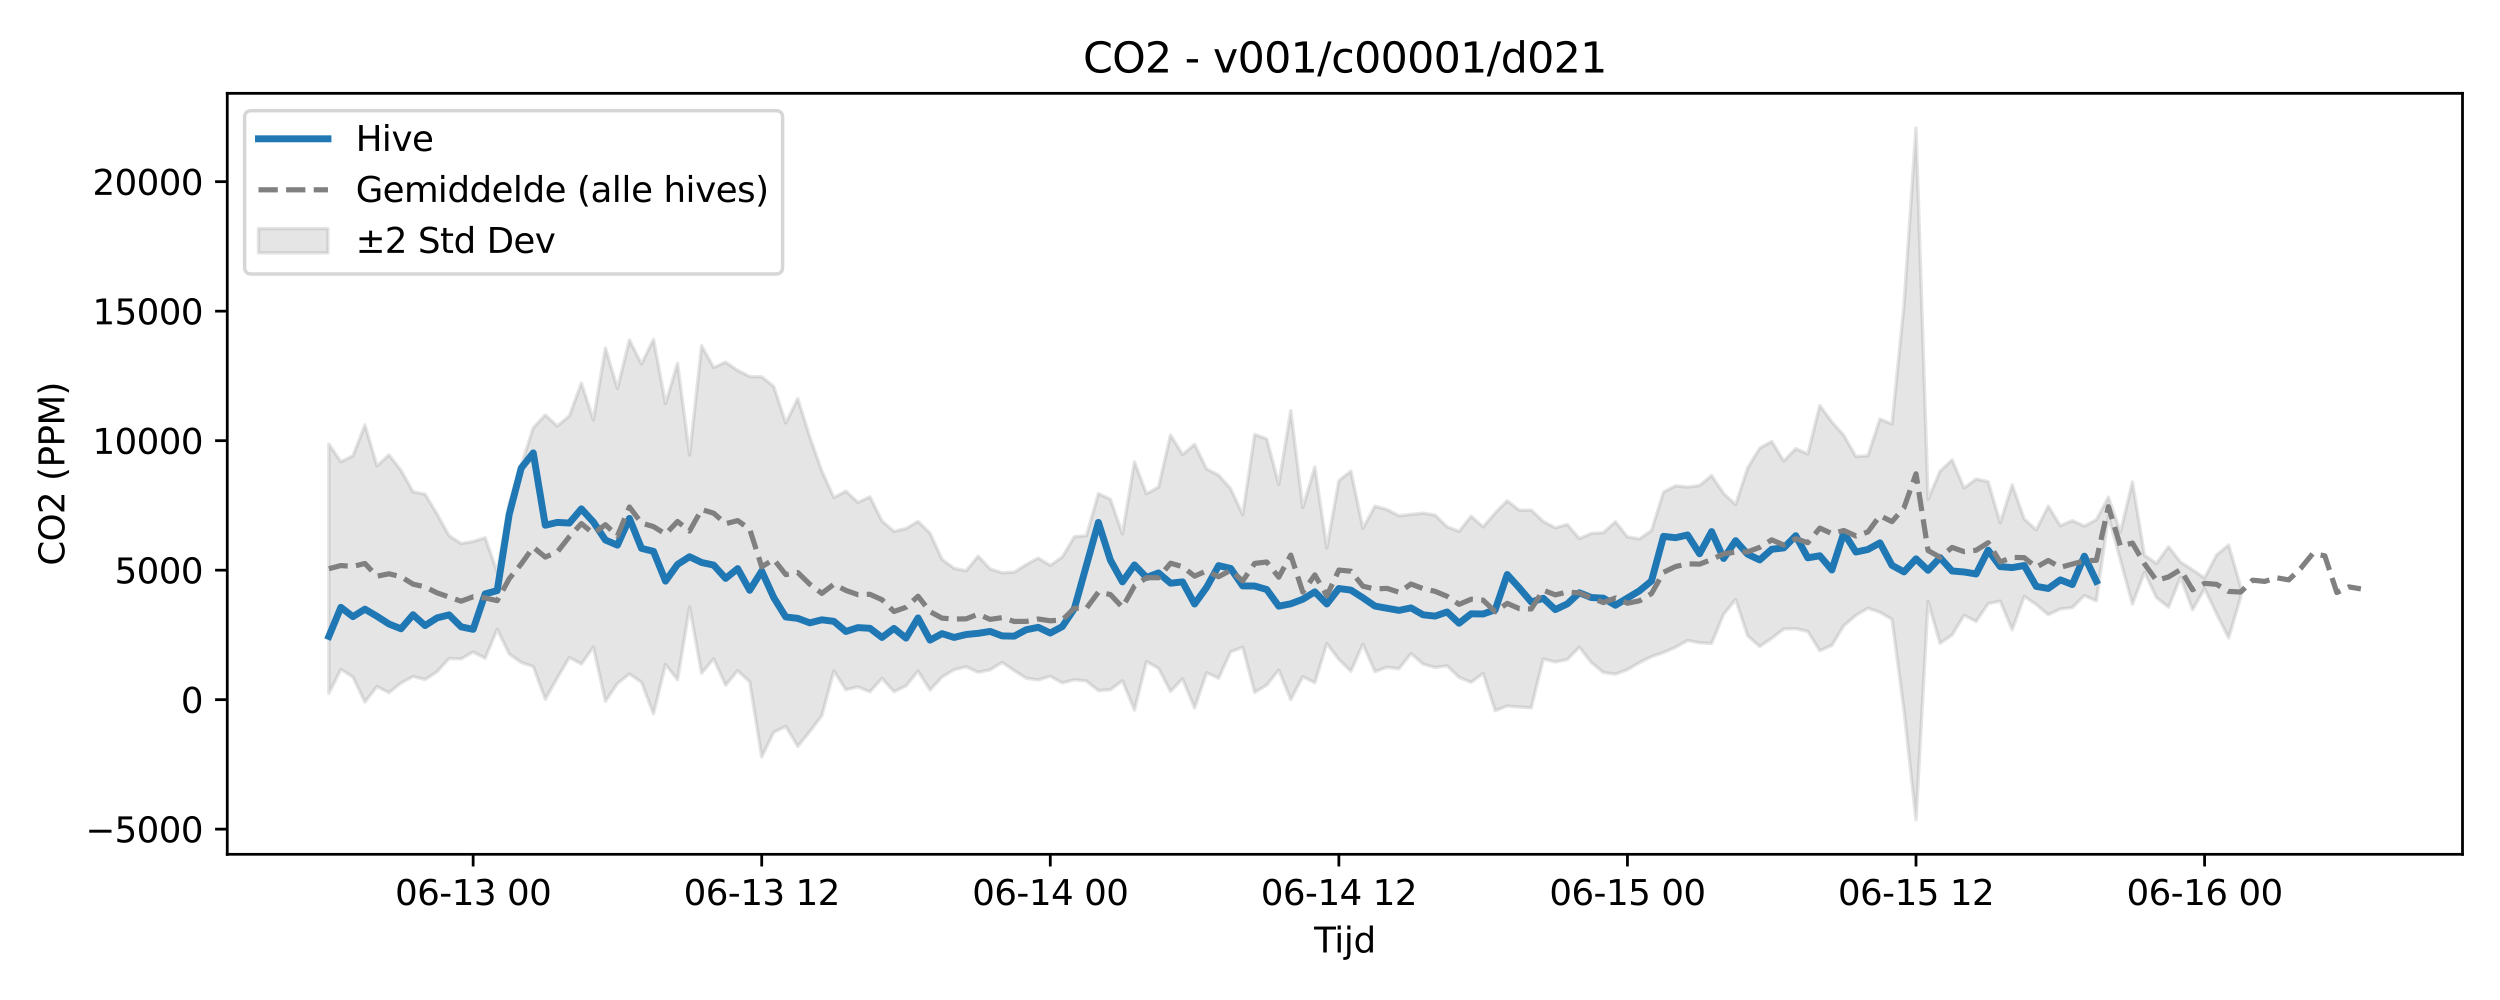<?xml version="1.0" encoding="utf-8" standalone="no"?>
<!DOCTYPE svg PUBLIC "-//W3C//DTD SVG 1.1//EN"
  "http://www.w3.org/Graphics/SVG/1.1/DTD/svg11.dtd">
<svg xmlns:xlink="http://www.w3.org/1999/xlink" width="720pt" height="288pt" viewBox="0 0 720 288" xmlns="http://www.w3.org/2000/svg" version="1.1">
 <defs>
  <style type="text/css">*{stroke-linejoin: round; stroke-linecap: butt}</style>
 </defs>
 <g id="figure_1">
  <g id="patch_1">
   <path d="M 0 288 
L 720 288 
L 720 0 
L 0 0 
z
" style="fill: #ffffff"/>
  </g>
  <g id="axes_1">
   <g id="patch_2">
    <path d="M 65.45 246.04 
L 709.2 246.04 
L 709.2 26.88 
L 65.45 26.88 
z
" style="fill: #ffffff"/>
   </g>
   <g id="FillBetweenPolyCollection_1">
    <defs>
     <path id="m396f5570b1" d="M 94.711 -160.09 
L 94.711 -88.336 
L 98.174 -95.21 
L 101.637 -93.032 
L 105.1 -85.814 
L 108.563 -90.27 
L 112.026 -88.515 
L 115.489 -91.281 
L 118.952 -93.169 
L 122.414 -92.301 
L 125.877 -94.54 
L 129.34 -98.354 
L 132.803 -98.241 
L 136.266 -100.216 
L 139.729 -98.455 
L 143.192 -106.754 
L 146.655 -99.647 
L 150.117 -97.194 
L 153.58 -96.03 
L 157.043 -86.638 
L 160.506 -92.728 
L 163.969 -98.654 
L 167.432 -96.758 
L 170.895 -101.617 
L 174.358 -86.011 
L 177.821 -91.162 
L 181.283 -93.873 
L 184.746 -91.527 
L 188.209 -82.415 
L 191.672 -96.61 
L 195.135 -92.25 
L 198.598 -113.165 
L 202.061 -94.117 
L 205.524 -98.247 
L 208.987 -90.668 
L 212.449 -94.824 
L 215.912 -91.667 
L 219.375 -70.025 
L 222.838 -77.105 
L 226.301 -78.826 
L 229.764 -73.033 
L 233.227 -77.326 
L 236.69 -81.9 
L 240.152 -94.753 
L 243.615 -89.359 
L 247.078 -90.175 
L 250.541 -88.765 
L 254.004 -92.623 
L 257.467 -88.799 
L 260.93 -90.46 
L 264.393 -94.729 
L 267.856 -89.267 
L 271.318 -93.043 
L 274.781 -95.125 
L 278.244 -95.951 
L 281.707 -94.386 
L 285.17 -95.094 
L 288.633 -97.216 
L 292.096 -94.846 
L 295.559 -92.675 
L 299.021 -92.169 
L 302.484 -93.253 
L 305.947 -91.318 
L 309.41 -92.23 
L 312.873 -91.872 
L 316.336 -89.106 
L 319.799 -89.343 
L 323.262 -91.931 
L 326.725 -83.498 
L 330.187 -97.453 
L 333.65 -95.531 
L 337.113 -88.867 
L 340.576 -92.489 
L 344.039 -84.114 
L 347.502 -94.251 
L 350.965 -92.673 
L 354.428 -100.279 
L 357.89 -101.599 
L 361.353 -88.6 
L 364.816 -90.69 
L 368.279 -95.039 
L 371.742 -86.505 
L 375.205 -93.111 
L 378.668 -91.373 
L 382.131 -102.642 
L 385.594 -98.077 
L 389.056 -94.677 
L 392.519 -102.485 
L 395.982 -94.556 
L 399.445 -95.847 
L 402.908 -95.41 
L 406.371 -99.769 
L 409.834 -96.746 
L 413.297 -95.76 
L 416.76 -96.229 
L 420.222 -92.921 
L 423.685 -91.501 
L 427.148 -94.04 
L 430.611 -83.333 
L 434.074 -84.666 
L 437.537 -84.392 
L 441 -84.155 
L 444.463 -98.231 
L 447.925 -97.361 
L 451.388 -98.034 
L 454.851 -101.612 
L 458.314 -97.188 
L 461.777 -94.32 
L 465.24 -93.838 
L 468.703 -95.147 
L 472.166 -97.151 
L 475.629 -98.906 
L 479.091 -100.079 
L 482.554 -101.571 
L 486.017 -103.537 
L 489.48 -102.876 
L 492.943 -102.69 
L 496.406 -111.082 
L 499.869 -115.342 
L 503.332 -104.881 
L 506.794 -101.808 
L 510.257 -104.176 
L 513.72 -106.823 
L 517.183 -106.947 
L 520.646 -106.138 
L 524.109 -100.593 
L 527.572 -102.142 
L 531.035 -107.837 
L 534.498 -110.757 
L 537.96 -112.848 
L 541.423 -111.665 
L 544.886 -109.635 
L 548.349 -83.462 
L 551.812 -51.922 
L 555.275 -114.728 
L 558.738 -102.727 
L 562.201 -105.119 
L 565.663 -110.8 
L 569.126 -109.027 
L 572.589 -114.128 
L 576.052 -114.89 
L 579.515 -106.621 
L 582.978 -116.256 
L 586.441 -113.887 
L 589.904 -110.962 
L 593.367 -112.621 
L 596.829 -113.01 
L 600.292 -116.474 
L 603.755 -114.95 
L 607.218 -139.32 
L 610.681 -126.699 
L 614.144 -114.011 
L 617.607 -123.159 
L 621.07 -115.889 
L 624.533 -113.13 
L 627.995 -121.764 
L 631.458 -112.403 
L 634.921 -118.465 
L 638.384 -111.229 
L 641.847 -104.291 
L 645.31 -116.008 
L 645.31 -118.976 
L 645.31 -118.976 
L 641.847 -131.049 
L 638.384 -128.198 
L 634.921 -121.524 
L 631.458 -123.901 
L 627.995 -126.117 
L 624.533 -130.549 
L 621.07 -125.741 
L 617.607 -128.088 
L 614.144 -149.173 
L 610.681 -134.751 
L 607.218 -144.819 
L 603.755 -138.306 
L 600.292 -136.493 
L 596.829 -138.059 
L 593.367 -136.603 
L 589.904 -142.207 
L 586.441 -135.382 
L 582.978 -138.537 
L 579.515 -148.33 
L 576.052 -137.431 
L 572.589 -149.275 
L 569.126 -150.034 
L 565.663 -147.462 
L 562.201 -155.562 
L 558.738 -152.287 
L 555.275 -144.189 
L 551.812 -251.158 
L 548.349 -200.111 
L 544.886 -165.897 
L 541.423 -167.327 
L 537.96 -156.754 
L 534.498 -156.527 
L 531.035 -162.604 
L 527.572 -166.506 
L 524.109 -171.218 
L 520.646 -157.275 
L 517.183 -158.775 
L 513.72 -155.239 
L 510.257 -160.866 
L 506.794 -158.917 
L 503.332 -153.259 
L 499.869 -142.679 
L 496.406 -145.888 
L 492.943 -151.028 
L 489.48 -148.176 
L 486.017 -147.72 
L 482.554 -148.097 
L 479.091 -146.282 
L 475.629 -135.204 
L 472.166 -132.785 
L 468.703 -133.38 
L 465.24 -137.726 
L 461.777 -134.586 
L 458.314 -134.373 
L 454.851 -132.884 
L 451.388 -136.946 
L 447.925 -135.988 
L 444.463 -137.823 
L 441 -141.093 
L 437.537 -141.068 
L 434.074 -143.794 
L 430.611 -140.287 
L 427.148 -136.258 
L 423.685 -139.332 
L 420.222 -134.972 
L 416.76 -136.283 
L 413.297 -139.653 
L 409.834 -140.22 
L 406.371 -139.842 
L 402.908 -139.461 
L 399.445 -141.251 
L 395.982 -142.219 
L 392.519 -135.845 
L 389.056 -152.302 
L 385.594 -149.556 
L 382.131 -130.228 
L 378.668 -153.494 
L 375.205 -141.839 
L 371.742 -169.746 
L 368.279 -148.506 
L 364.816 -161.596 
L 361.353 -162.873 
L 357.89 -139.775 
L 354.428 -147.24 
L 350.965 -151.15 
L 347.502 -152.936 
L 344.039 -160.024 
L 340.576 -157.084 
L 337.113 -162.736 
L 333.65 -147.691 
L 330.187 -145.794 
L 326.725 -154.967 
L 323.262 -134.237 
L 319.799 -144.201 
L 316.336 -145.837 
L 312.873 -133.715 
L 309.41 -133.42 
L 305.947 -127.591 
L 302.484 -125.173 
L 299.021 -127.277 
L 295.559 -125.395 
L 292.096 -123.208 
L 288.633 -123.035 
L 285.17 -124.143 
L 281.707 -127.826 
L 278.244 -123.599 
L 274.781 -124.314 
L 271.318 -126.894 
L 267.856 -134.415 
L 264.393 -137.834 
L 260.93 -135.767 
L 257.467 -134.962 
L 254.004 -137.955 
L 250.541 -144.923 
L 247.078 -143.313 
L 243.615 -146.543 
L 240.152 -144.717 
L 236.69 -152.308 
L 233.227 -162.146 
L 229.764 -173.185 
L 226.301 -166.202 
L 222.838 -176.705 
L 219.375 -179.485 
L 215.912 -179.556 
L 212.449 -181.311 
L 208.987 -183.68 
L 205.524 -182.161 
L 202.061 -188.415 
L 198.598 -156.959 
L 195.135 -183.367 
L 191.672 -171.769 
L 188.209 -190.263 
L 184.746 -183.183 
L 181.283 -190.093 
L 177.821 -176.159 
L 174.358 -187.768 
L 170.895 -167.068 
L 167.432 -177.657 
L 163.969 -168.217 
L 160.506 -165.306 
L 157.043 -168.484 
L 153.58 -164.785 
L 150.117 -154.004 
L 146.655 -143.02 
L 143.192 -123.272 
L 139.729 -133.116 
L 136.266 -132.049 
L 132.803 -131.463 
L 129.34 -133.691 
L 125.877 -139.962 
L 122.414 -145.67 
L 118.952 -146.362 
L 115.489 -152.54 
L 112.026 -156.984 
L 108.563 -153.822 
L 105.1 -165.616 
L 101.637 -156.7 
L 98.174 -155.035 
L 94.711 -160.09 
z
" style="stroke: #808080; stroke-opacity: 0.2"/>
    </defs>
    <g clip-path="url(#p152b626dad)">
     <use xlink:href="#m396f5570b1" x="0" y="288" style="fill: #808080; fill-opacity: 0.2; stroke: #808080; stroke-opacity: 0.2"/>
    </g>
   </g>
   <g id="matplotlib.axis_1">
    <g id="xtick_1">
     <g id="line2d_1">
      <defs>
       <path id="me58c3435a0" d="M 0 0 
L 0 3.5 
" style="stroke: #000000; stroke-width: 0.8"/>
      </defs>
      <g>
       <use xlink:href="#me58c3435a0" x="136.266" y="246.04" style="stroke: #000000; stroke-width: 0.8"/>
      </g>
     </g>
     <g id="text_1">
      <!-- 06-13 00 -->
      <g transform="translate(113.785 260.638) scale(0.1 -0.1)">
       <defs>
        <path id="DejaVuSans-30" d="M 2034 4250 
Q 1547 4250 1301 3770 
Q 1056 3291 1056 2328 
Q 1056 1369 1301 889 
Q 1547 409 2034 409 
Q 2525 409 2770 889 
Q 3016 1369 3016 2328 
Q 3016 3291 2770 3770 
Q 2525 4250 2034 4250 
z
M 2034 4750 
Q 2819 4750 3233 4129 
Q 3647 3509 3647 2328 
Q 3647 1150 3233 529 
Q 2819 -91 2034 -91 
Q 1250 -91 836 529 
Q 422 1150 422 2328 
Q 422 3509 836 4129 
Q 1250 4750 2034 4750 
z
" transform="scale(0.016)"/>
        <path id="DejaVuSans-36" d="M 2113 2584 
Q 1688 2584 1439 2293 
Q 1191 2003 1191 1497 
Q 1191 994 1439 701 
Q 1688 409 2113 409 
Q 2538 409 2786 701 
Q 3034 994 3034 1497 
Q 3034 2003 2786 2293 
Q 2538 2584 2113 2584 
z
M 3366 4563 
L 3366 3988 
Q 3128 4100 2886 4159 
Q 2644 4219 2406 4219 
Q 1781 4219 1451 3797 
Q 1122 3375 1075 2522 
Q 1259 2794 1537 2939 
Q 1816 3084 2150 3084 
Q 2853 3084 3261 2657 
Q 3669 2231 3669 1497 
Q 3669 778 3244 343 
Q 2819 -91 2113 -91 
Q 1303 -91 875 529 
Q 447 1150 447 2328 
Q 447 3434 972 4092 
Q 1497 4750 2381 4750 
Q 2619 4750 2861 4703 
Q 3103 4656 3366 4563 
z
" transform="scale(0.016)"/>
        <path id="DejaVuSans-2d" d="M 313 2009 
L 1997 2009 
L 1997 1497 
L 313 1497 
L 313 2009 
z
" transform="scale(0.016)"/>
        <path id="DejaVuSans-31" d="M 794 531 
L 1825 531 
L 1825 4091 
L 703 3866 
L 703 4441 
L 1819 4666 
L 2450 4666 
L 2450 531 
L 3481 531 
L 3481 0 
L 794 0 
L 794 531 
z
" transform="scale(0.016)"/>
        <path id="DejaVuSans-33" d="M 2597 2516 
Q 3050 2419 3304 2112 
Q 3559 1806 3559 1356 
Q 3559 666 3084 287 
Q 2609 -91 1734 -91 
Q 1441 -91 1130 -33 
Q 819 25 488 141 
L 488 750 
Q 750 597 1062 519 
Q 1375 441 1716 441 
Q 2309 441 2620 675 
Q 2931 909 2931 1356 
Q 2931 1769 2642 2001 
Q 2353 2234 1838 2234 
L 1294 2234 
L 1294 2753 
L 1863 2753 
Q 2328 2753 2575 2939 
Q 2822 3125 2822 3475 
Q 2822 3834 2567 4026 
Q 2313 4219 1838 4219 
Q 1578 4219 1281 4162 
Q 984 4106 628 3988 
L 628 4550 
Q 988 4650 1302 4700 
Q 1616 4750 1894 4750 
Q 2613 4750 3031 4423 
Q 3450 4097 3450 3541 
Q 3450 3153 3228 2886 
Q 3006 2619 2597 2516 
z
" transform="scale(0.016)"/>
        <path id="DejaVuSans-20" transform="scale(0.016)"/>
       </defs>
       <use xlink:href="#DejaVuSans-30"/>
       <use xlink:href="#DejaVuSans-36" transform="translate(63.623 0)"/>
       <use xlink:href="#DejaVuSans-2d" transform="translate(127.246 0)"/>
       <use xlink:href="#DejaVuSans-31" transform="translate(163.33 0)"/>
       <use xlink:href="#DejaVuSans-33" transform="translate(226.953 0)"/>
       <use xlink:href="#DejaVuSans-20" transform="translate(290.576 0)"/>
       <use xlink:href="#DejaVuSans-30" transform="translate(322.363 0)"/>
       <use xlink:href="#DejaVuSans-30" transform="translate(385.986 0)"/>
      </g>
     </g>
    </g>
    <g id="xtick_2">
     <g id="line2d_2">
      <g>
       <use xlink:href="#me58c3435a0" x="219.375" y="246.04" style="stroke: #000000; stroke-width: 0.8"/>
      </g>
     </g>
     <g id="text_2">
      <!-- 06-13 12 -->
      <g transform="translate(196.895 260.638) scale(0.1 -0.1)">
       <defs>
        <path id="DejaVuSans-32" d="M 1228 531 
L 3431 531 
L 3431 0 
L 469 0 
L 469 531 
Q 828 903 1448 1529 
Q 2069 2156 2228 2338 
Q 2531 2678 2651 2914 
Q 2772 3150 2772 3378 
Q 2772 3750 2511 3984 
Q 2250 4219 1831 4219 
Q 1534 4219 1204 4116 
Q 875 4013 500 3803 
L 500 4441 
Q 881 4594 1212 4672 
Q 1544 4750 1819 4750 
Q 2544 4750 2975 4387 
Q 3406 4025 3406 3419 
Q 3406 3131 3298 2873 
Q 3191 2616 2906 2266 
Q 2828 2175 2409 1742 
Q 1991 1309 1228 531 
z
" transform="scale(0.016)"/>
       </defs>
       <use xlink:href="#DejaVuSans-30"/>
       <use xlink:href="#DejaVuSans-36" transform="translate(63.623 0)"/>
       <use xlink:href="#DejaVuSans-2d" transform="translate(127.246 0)"/>
       <use xlink:href="#DejaVuSans-31" transform="translate(163.33 0)"/>
       <use xlink:href="#DejaVuSans-33" transform="translate(226.953 0)"/>
       <use xlink:href="#DejaVuSans-20" transform="translate(290.576 0)"/>
       <use xlink:href="#DejaVuSans-31" transform="translate(322.363 0)"/>
       <use xlink:href="#DejaVuSans-32" transform="translate(385.986 0)"/>
      </g>
     </g>
    </g>
    <g id="xtick_3">
     <g id="line2d_3">
      <g>
       <use xlink:href="#me58c3435a0" x="302.484" y="246.04" style="stroke: #000000; stroke-width: 0.8"/>
      </g>
     </g>
     <g id="text_3">
      <!-- 06-14 00 -->
      <g transform="translate(280.004 260.638) scale(0.1 -0.1)">
       <defs>
        <path id="DejaVuSans-34" d="M 2419 4116 
L 825 1625 
L 2419 1625 
L 2419 4116 
z
M 2253 4666 
L 3047 4666 
L 3047 1625 
L 3713 1625 
L 3713 1100 
L 3047 1100 
L 3047 0 
L 2419 0 
L 2419 1100 
L 313 1100 
L 313 1709 
L 2253 4666 
z
" transform="scale(0.016)"/>
       </defs>
       <use xlink:href="#DejaVuSans-30"/>
       <use xlink:href="#DejaVuSans-36" transform="translate(63.623 0)"/>
       <use xlink:href="#DejaVuSans-2d" transform="translate(127.246 0)"/>
       <use xlink:href="#DejaVuSans-31" transform="translate(163.33 0)"/>
       <use xlink:href="#DejaVuSans-34" transform="translate(226.953 0)"/>
       <use xlink:href="#DejaVuSans-20" transform="translate(290.576 0)"/>
       <use xlink:href="#DejaVuSans-30" transform="translate(322.363 0)"/>
       <use xlink:href="#DejaVuSans-30" transform="translate(385.986 0)"/>
      </g>
     </g>
    </g>
    <g id="xtick_4">
     <g id="line2d_4">
      <g>
       <use xlink:href="#me58c3435a0" x="385.594" y="246.04" style="stroke: #000000; stroke-width: 0.8"/>
      </g>
     </g>
     <g id="text_4">
      <!-- 06-14 12 -->
      <g transform="translate(363.113 260.638) scale(0.1 -0.1)">
       <use xlink:href="#DejaVuSans-30"/>
       <use xlink:href="#DejaVuSans-36" transform="translate(63.623 0)"/>
       <use xlink:href="#DejaVuSans-2d" transform="translate(127.246 0)"/>
       <use xlink:href="#DejaVuSans-31" transform="translate(163.33 0)"/>
       <use xlink:href="#DejaVuSans-34" transform="translate(226.953 0)"/>
       <use xlink:href="#DejaVuSans-20" transform="translate(290.576 0)"/>
       <use xlink:href="#DejaVuSans-31" transform="translate(322.363 0)"/>
       <use xlink:href="#DejaVuSans-32" transform="translate(385.986 0)"/>
      </g>
     </g>
    </g>
    <g id="xtick_5">
     <g id="line2d_5">
      <g>
       <use xlink:href="#me58c3435a0" x="468.703" y="246.04" style="stroke: #000000; stroke-width: 0.8"/>
      </g>
     </g>
     <g id="text_5">
      <!-- 06-15 00 -->
      <g transform="translate(446.222 260.638) scale(0.1 -0.1)">
       <defs>
        <path id="DejaVuSans-35" d="M 691 4666 
L 3169 4666 
L 3169 4134 
L 1269 4134 
L 1269 2991 
Q 1406 3038 1543 3061 
Q 1681 3084 1819 3084 
Q 2600 3084 3056 2656 
Q 3513 2228 3513 1497 
Q 3513 744 3044 326 
Q 2575 -91 1722 -91 
Q 1428 -91 1123 -41 
Q 819 9 494 109 
L 494 744 
Q 775 591 1075 516 
Q 1375 441 1709 441 
Q 2250 441 2565 725 
Q 2881 1009 2881 1497 
Q 2881 1984 2565 2268 
Q 2250 2553 1709 2553 
Q 1456 2553 1204 2497 
Q 953 2441 691 2322 
L 691 4666 
z
" transform="scale(0.016)"/>
       </defs>
       <use xlink:href="#DejaVuSans-30"/>
       <use xlink:href="#DejaVuSans-36" transform="translate(63.623 0)"/>
       <use xlink:href="#DejaVuSans-2d" transform="translate(127.246 0)"/>
       <use xlink:href="#DejaVuSans-31" transform="translate(163.33 0)"/>
       <use xlink:href="#DejaVuSans-35" transform="translate(226.953 0)"/>
       <use xlink:href="#DejaVuSans-20" transform="translate(290.576 0)"/>
       <use xlink:href="#DejaVuSans-30" transform="translate(322.363 0)"/>
       <use xlink:href="#DejaVuSans-30" transform="translate(385.986 0)"/>
      </g>
     </g>
    </g>
    <g id="xtick_6">
     <g id="line2d_6">
      <g>
       <use xlink:href="#me58c3435a0" x="551.812" y="246.04" style="stroke: #000000; stroke-width: 0.8"/>
      </g>
     </g>
     <g id="text_6">
      <!-- 06-15 12 -->
      <g transform="translate(529.331 260.638) scale(0.1 -0.1)">
       <use xlink:href="#DejaVuSans-30"/>
       <use xlink:href="#DejaVuSans-36" transform="translate(63.623 0)"/>
       <use xlink:href="#DejaVuSans-2d" transform="translate(127.246 0)"/>
       <use xlink:href="#DejaVuSans-31" transform="translate(163.33 0)"/>
       <use xlink:href="#DejaVuSans-35" transform="translate(226.953 0)"/>
       <use xlink:href="#DejaVuSans-20" transform="translate(290.576 0)"/>
       <use xlink:href="#DejaVuSans-31" transform="translate(322.363 0)"/>
       <use xlink:href="#DejaVuSans-32" transform="translate(385.986 0)"/>
      </g>
     </g>
    </g>
    <g id="xtick_7">
     <g id="line2d_7">
      <g>
       <use xlink:href="#me58c3435a0" x="634.921" y="246.04" style="stroke: #000000; stroke-width: 0.8"/>
      </g>
     </g>
     <g id="text_7">
      <!-- 06-16 00 -->
      <g transform="translate(612.441 260.638) scale(0.1 -0.1)">
       <use xlink:href="#DejaVuSans-30"/>
       <use xlink:href="#DejaVuSans-36" transform="translate(63.623 0)"/>
       <use xlink:href="#DejaVuSans-2d" transform="translate(127.246 0)"/>
       <use xlink:href="#DejaVuSans-31" transform="translate(163.33 0)"/>
       <use xlink:href="#DejaVuSans-36" transform="translate(226.953 0)"/>
       <use xlink:href="#DejaVuSans-20" transform="translate(290.576 0)"/>
       <use xlink:href="#DejaVuSans-30" transform="translate(322.363 0)"/>
       <use xlink:href="#DejaVuSans-30" transform="translate(385.986 0)"/>
      </g>
     </g>
    </g>
    <g id="text_8">
     <!-- Tijd -->
     <g transform="translate(378.475 274.317) scale(0.1 -0.1)">
      <defs>
       <path id="DejaVuSans-54" d="M -19 4666 
L 3928 4666 
L 3928 4134 
L 2272 4134 
L 2272 0 
L 1638 0 
L 1638 4134 
L -19 4134 
L -19 4666 
z
" transform="scale(0.016)"/>
       <path id="DejaVuSans-69" d="M 603 3500 
L 1178 3500 
L 1178 0 
L 603 0 
L 603 3500 
z
M 603 4863 
L 1178 4863 
L 1178 4134 
L 603 4134 
L 603 4863 
z
" transform="scale(0.016)"/>
       <path id="DejaVuSans-6a" d="M 603 3500 
L 1178 3500 
L 1178 -63 
Q 1178 -731 923 -1031 
Q 669 -1331 103 -1331 
L -116 -1331 
L -116 -844 
L 38 -844 
Q 366 -844 484 -692 
Q 603 -541 603 -63 
L 603 3500 
z
M 603 4863 
L 1178 4863 
L 1178 4134 
L 603 4134 
L 603 4863 
z
" transform="scale(0.016)"/>
       <path id="DejaVuSans-64" d="M 2906 2969 
L 2906 4863 
L 3481 4863 
L 3481 0 
L 2906 0 
L 2906 525 
Q 2725 213 2448 61 
Q 2172 -91 1784 -91 
Q 1150 -91 751 415 
Q 353 922 353 1747 
Q 353 2572 751 3078 
Q 1150 3584 1784 3584 
Q 2172 3584 2448 3432 
Q 2725 3281 2906 2969 
z
M 947 1747 
Q 947 1113 1208 752 
Q 1469 391 1925 391 
Q 2381 391 2643 752 
Q 2906 1113 2906 1747 
Q 2906 2381 2643 2742 
Q 2381 3103 1925 3103 
Q 1469 3103 1208 2742 
Q 947 2381 947 1747 
z
" transform="scale(0.016)"/>
      </defs>
      <use xlink:href="#DejaVuSans-54"/>
      <use xlink:href="#DejaVuSans-69" transform="translate(57.959 0)"/>
      <use xlink:href="#DejaVuSans-6a" transform="translate(85.742 0)"/>
      <use xlink:href="#DejaVuSans-64" transform="translate(113.525 0)"/>
     </g>
    </g>
   </g>
   <g id="matplotlib.axis_2">
    <g id="ytick_1">
     <g id="line2d_8">
      <defs>
       <path id="m9e991d7459" d="M 0 0 
L -3.5 0 
" style="stroke: #000000; stroke-width: 0.8"/>
      </defs>
      <g>
       <use xlink:href="#m9e991d7459" x="65.45" y="238.797" style="stroke: #000000; stroke-width: 0.8"/>
      </g>
     </g>
     <g id="text_9">
      <!-- −5000 -->
      <g transform="translate(24.62 242.596) scale(0.1 -0.1)">
       <defs>
        <path id="DejaVuSans-2212" d="M 678 2272 
L 4684 2272 
L 4684 1741 
L 678 1741 
L 678 2272 
z
" transform="scale(0.016)"/>
       </defs>
       <use xlink:href="#DejaVuSans-2212"/>
       <use xlink:href="#DejaVuSans-35" transform="translate(83.789 0)"/>
       <use xlink:href="#DejaVuSans-30" transform="translate(147.412 0)"/>
       <use xlink:href="#DejaVuSans-30" transform="translate(211.035 0)"/>
       <use xlink:href="#DejaVuSans-30" transform="translate(274.658 0)"/>
      </g>
     </g>
    </g>
    <g id="ytick_2">
     <g id="line2d_9">
      <g>
       <use xlink:href="#m9e991d7459" x="65.45" y="201.502" style="stroke: #000000; stroke-width: 0.8"/>
      </g>
     </g>
     <g id="text_10">
      <!-- 0 -->
      <g transform="translate(52.087 205.302) scale(0.1 -0.1)">
       <use xlink:href="#DejaVuSans-30"/>
      </g>
     </g>
    </g>
    <g id="ytick_3">
     <g id="line2d_10">
      <g>
       <use xlink:href="#m9e991d7459" x="65.45" y="164.208" style="stroke: #000000; stroke-width: 0.8"/>
      </g>
     </g>
     <g id="text_11">
      <!-- 5000 -->
      <g transform="translate(33 168.007) scale(0.1 -0.1)">
       <use xlink:href="#DejaVuSans-35"/>
       <use xlink:href="#DejaVuSans-30" transform="translate(63.623 0)"/>
       <use xlink:href="#DejaVuSans-30" transform="translate(127.246 0)"/>
       <use xlink:href="#DejaVuSans-30" transform="translate(190.869 0)"/>
      </g>
     </g>
    </g>
    <g id="ytick_4">
     <g id="line2d_11">
      <g>
       <use xlink:href="#m9e991d7459" x="65.45" y="126.913" style="stroke: #000000; stroke-width: 0.8"/>
      </g>
     </g>
     <g id="text_12">
      <!-- 10000 -->
      <g transform="translate(26.637 130.712) scale(0.1 -0.1)">
       <use xlink:href="#DejaVuSans-31"/>
       <use xlink:href="#DejaVuSans-30" transform="translate(63.623 0)"/>
       <use xlink:href="#DejaVuSans-30" transform="translate(127.246 0)"/>
       <use xlink:href="#DejaVuSans-30" transform="translate(190.869 0)"/>
       <use xlink:href="#DejaVuSans-30" transform="translate(254.492 0)"/>
      </g>
     </g>
    </g>
    <g id="ytick_5">
     <g id="line2d_12">
      <g>
       <use xlink:href="#m9e991d7459" x="65.45" y="89.618" style="stroke: #000000; stroke-width: 0.8"/>
      </g>
     </g>
     <g id="text_13">
      <!-- 15000 -->
      <g transform="translate(26.637 93.417) scale(0.1 -0.1)">
       <use xlink:href="#DejaVuSans-31"/>
       <use xlink:href="#DejaVuSans-35" transform="translate(63.623 0)"/>
       <use xlink:href="#DejaVuSans-30" transform="translate(127.246 0)"/>
       <use xlink:href="#DejaVuSans-30" transform="translate(190.869 0)"/>
       <use xlink:href="#DejaVuSans-30" transform="translate(254.492 0)"/>
      </g>
     </g>
    </g>
    <g id="ytick_6">
     <g id="line2d_13">
      <g>
       <use xlink:href="#m9e991d7459" x="65.45" y="52.323" style="stroke: #000000; stroke-width: 0.8"/>
      </g>
     </g>
     <g id="text_14">
      <!-- 20000 -->
      <g transform="translate(26.637 56.123) scale(0.1 -0.1)">
       <use xlink:href="#DejaVuSans-32"/>
       <use xlink:href="#DejaVuSans-30" transform="translate(63.623 0)"/>
       <use xlink:href="#DejaVuSans-30" transform="translate(127.246 0)"/>
       <use xlink:href="#DejaVuSans-30" transform="translate(190.869 0)"/>
       <use xlink:href="#DejaVuSans-30" transform="translate(254.492 0)"/>
      </g>
     </g>
    </g>
    <g id="text_15">
     <!-- CO2 (PPM) -->
     <g transform="translate(18.541 162.903) rotate(-90) scale(0.1 -0.1)">
      <defs>
       <path id="DejaVuSans-43" d="M 4122 4306 
L 4122 3641 
Q 3803 3938 3442 4084 
Q 3081 4231 2675 4231 
Q 1875 4231 1450 3742 
Q 1025 3253 1025 2328 
Q 1025 1406 1450 917 
Q 1875 428 2675 428 
Q 3081 428 3442 575 
Q 3803 722 4122 1019 
L 4122 359 
Q 3791 134 3420 21 
Q 3050 -91 2638 -91 
Q 1578 -91 968 557 
Q 359 1206 359 2328 
Q 359 3453 968 4101 
Q 1578 4750 2638 4750 
Q 3056 4750 3426 4639 
Q 3797 4528 4122 4306 
z
" transform="scale(0.016)"/>
       <path id="DejaVuSans-4f" d="M 2522 4238 
Q 1834 4238 1429 3725 
Q 1025 3213 1025 2328 
Q 1025 1447 1429 934 
Q 1834 422 2522 422 
Q 3209 422 3611 934 
Q 4013 1447 4013 2328 
Q 4013 3213 3611 3725 
Q 3209 4238 2522 4238 
z
M 2522 4750 
Q 3503 4750 4090 4092 
Q 4678 3434 4678 2328 
Q 4678 1225 4090 567 
Q 3503 -91 2522 -91 
Q 1538 -91 948 565 
Q 359 1222 359 2328 
Q 359 3434 948 4092 
Q 1538 4750 2522 4750 
z
" transform="scale(0.016)"/>
       <path id="DejaVuSans-28" d="M 1984 4856 
Q 1566 4138 1362 3434 
Q 1159 2731 1159 2009 
Q 1159 1288 1364 580 
Q 1569 -128 1984 -844 
L 1484 -844 
Q 1016 -109 783 600 
Q 550 1309 550 2009 
Q 550 2706 781 3412 
Q 1013 4119 1484 4856 
L 1984 4856 
z
" transform="scale(0.016)"/>
       <path id="DejaVuSans-50" d="M 1259 4147 
L 1259 2394 
L 2053 2394 
Q 2494 2394 2734 2622 
Q 2975 2850 2975 3272 
Q 2975 3691 2734 3919 
Q 2494 4147 2053 4147 
L 1259 4147 
z
M 628 4666 
L 2053 4666 
Q 2838 4666 3239 4311 
Q 3641 3956 3641 3272 
Q 3641 2581 3239 2228 
Q 2838 1875 2053 1875 
L 1259 1875 
L 1259 0 
L 628 0 
L 628 4666 
z
" transform="scale(0.016)"/>
       <path id="DejaVuSans-4d" d="M 628 4666 
L 1569 4666 
L 2759 1491 
L 3956 4666 
L 4897 4666 
L 4897 0 
L 4281 0 
L 4281 4097 
L 3078 897 
L 2444 897 
L 1241 4097 
L 1241 0 
L 628 0 
L 628 4666 
z
" transform="scale(0.016)"/>
       <path id="DejaVuSans-29" d="M 513 4856 
L 1013 4856 
Q 1481 4119 1714 3412 
Q 1947 2706 1947 2009 
Q 1947 1309 1714 600 
Q 1481 -109 1013 -844 
L 513 -844 
Q 928 -128 1133 580 
Q 1338 1288 1338 2009 
Q 1338 2731 1133 3434 
Q 928 4138 513 4856 
z
" transform="scale(0.016)"/>
      </defs>
      <use xlink:href="#DejaVuSans-43"/>
      <use xlink:href="#DejaVuSans-4f" transform="translate(69.824 0)"/>
      <use xlink:href="#DejaVuSans-32" transform="translate(148.535 0)"/>
      <use xlink:href="#DejaVuSans-20" transform="translate(212.158 0)"/>
      <use xlink:href="#DejaVuSans-28" transform="translate(243.945 0)"/>
      <use xlink:href="#DejaVuSans-50" transform="translate(282.959 0)"/>
      <use xlink:href="#DejaVuSans-50" transform="translate(343.262 0)"/>
      <use xlink:href="#DejaVuSans-4d" transform="translate(403.564 0)"/>
      <use xlink:href="#DejaVuSans-29" transform="translate(489.844 0)"/>
     </g>
    </g>
   </g>
   <g id="line2d_14">
    <path d="M 94.711 183.273 
L 98.174 174.924 
L 101.637 177.597 
L 105.1 175.441 
L 108.563 177.48 
L 112.026 179.717 
L 115.489 181.085 
L 118.952 177.05 
L 122.414 180.167 
L 125.877 177.95 
L 129.34 177.082 
L 132.803 180.535 
L 136.266 181.244 
L 139.729 171.04 
L 143.192 170.09 
L 146.655 148.126 
L 150.117 134.805 
L 153.58 130.437 
L 157.043 151.27 
L 160.506 150.451 
L 163.969 150.637 
L 167.432 146.555 
L 170.895 150.338 
L 174.358 155.526 
L 177.821 157.006 
L 181.283 149.31 
L 184.746 157.922 
L 188.209 158.79 
L 191.672 167.359 
L 195.135 162.552 
L 198.598 160.342 
L 202.061 161.996 
L 205.524 162.738 
L 208.987 166.575 
L 212.449 163.768 
L 215.912 169.993 
L 219.375 164.476 
L 222.838 172.099 
L 226.301 177.681 
L 229.764 178.089 
L 233.227 179.379 
L 236.69 178.503 
L 240.152 178.944 
L 243.615 181.866 
L 247.078 180.747 
L 250.541 180.946 
L 254.004 183.586 
L 257.467 180.987 
L 260.93 183.763 
L 264.393 177.969 
L 267.856 184.352 
L 271.318 182.49 
L 274.781 183.579 
L 278.244 182.736 
L 281.707 182.4 
L 285.17 181.853 
L 288.633 183.146 
L 292.096 183.208 
L 295.559 181.358 
L 299.021 180.67 
L 302.484 182.318 
L 305.947 180.448 
L 309.41 175.284 
L 316.336 150.453 
L 319.799 161.329 
L 323.262 167.577 
L 326.725 162.701 
L 330.187 166.289 
L 333.65 165.011 
L 337.113 167.957 
L 340.576 167.575 
L 344.039 173.957 
L 347.502 169.148 
L 350.965 162.9 
L 354.428 163.703 
L 357.89 168.733 
L 361.353 168.773 
L 364.816 169.775 
L 368.279 174.566 
L 371.742 173.897 
L 375.205 172.577 
L 378.668 170.456 
L 382.131 173.947 
L 385.594 169.492 
L 389.056 169.946 
L 392.519 172.166 
L 395.982 174.55 
L 402.908 175.791 
L 406.371 175.078 
L 409.834 177.06 
L 413.297 177.437 
L 416.76 176.251 
L 420.222 179.491 
L 423.685 176.774 
L 427.148 176.825 
L 430.611 175.625 
L 434.074 165.466 
L 437.537 169.285 
L 441 173.36 
L 444.463 172.308 
L 447.925 175.563 
L 451.388 173.924 
L 454.851 170.712 
L 458.314 172.094 
L 461.777 172.266 
L 465.24 174.312 
L 472.166 170.148 
L 475.629 167.306 
L 479.091 154.471 
L 482.554 154.859 
L 486.017 154.071 
L 489.48 159.481 
L 492.943 153.101 
L 496.406 160.84 
L 499.869 155.717 
L 503.332 159.62 
L 506.794 161.258 
L 510.257 158.183 
L 513.72 157.8 
L 517.183 154.29 
L 520.646 160.654 
L 524.109 160.061 
L 527.572 164.151 
L 531.035 153.437 
L 534.498 158.986 
L 537.96 158.248 
L 541.423 156.344 
L 544.886 162.815 
L 548.349 164.707 
L 551.812 160.953 
L 555.275 164.243 
L 558.738 160.6 
L 562.201 164.449 
L 565.663 164.73 
L 569.126 165.307 
L 572.589 158.447 
L 576.052 163.171 
L 579.515 163.474 
L 582.978 162.868 
L 586.441 168.877 
L 589.904 169.479 
L 593.367 167.002 
L 596.829 168.347 
L 600.292 160.185 
L 603.755 167.405 
L 603.755 167.405 
" clip-path="url(#p152b626dad)" style="fill: none; stroke: #1f77b4; stroke-width: 2; stroke-linecap: square"/>
   </g>
   <g id="line2d_15">
    <path d="M 94.711 163.787 
L 98.174 162.878 
L 101.637 163.134 
L 105.1 162.285 
L 108.563 165.954 
L 112.026 165.251 
L 115.489 166.09 
L 118.952 168.234 
L 122.414 169.015 
L 125.877 170.749 
L 132.803 173.148 
L 136.266 171.867 
L 139.729 172.215 
L 143.192 172.987 
L 146.655 166.666 
L 150.117 162.401 
L 153.58 157.593 
L 157.043 160.439 
L 160.506 158.983 
L 163.969 154.565 
L 167.432 150.792 
L 170.895 153.657 
L 174.358 151.111 
L 177.821 154.34 
L 181.283 146.017 
L 184.746 150.645 
L 188.209 151.661 
L 191.672 153.81 
L 195.135 150.192 
L 198.598 152.938 
L 202.061 146.734 
L 205.524 147.796 
L 208.987 150.826 
L 212.449 149.933 
L 215.912 152.389 
L 219.375 163.245 
L 222.838 161.095 
L 226.301 165.486 
L 229.764 164.891 
L 233.227 168.264 
L 236.69 170.896 
L 240.152 168.265 
L 243.615 170.049 
L 247.078 171.256 
L 250.541 171.156 
L 254.004 172.711 
L 257.467 176.119 
L 260.93 174.886 
L 264.393 171.718 
L 267.856 176.159 
L 271.318 178.032 
L 274.781 178.28 
L 278.244 178.225 
L 281.707 176.894 
L 285.17 178.382 
L 288.633 177.874 
L 292.096 178.973 
L 295.559 178.965 
L 299.021 178.277 
L 302.484 178.787 
L 305.947 178.546 
L 309.41 175.175 
L 312.873 175.206 
L 316.336 170.528 
L 319.799 171.228 
L 323.262 174.916 
L 326.725 168.767 
L 330.187 166.377 
L 333.65 166.389 
L 337.113 162.198 
L 340.576 163.214 
L 344.039 165.931 
L 347.502 164.407 
L 350.965 166.088 
L 354.428 164.24 
L 357.89 167.313 
L 361.353 162.263 
L 364.816 161.857 
L 368.279 166.227 
L 371.742 159.875 
L 375.205 170.525 
L 378.668 165.566 
L 382.131 171.565 
L 385.594 164.183 
L 389.056 164.511 
L 392.519 168.835 
L 395.982 169.612 
L 399.445 169.451 
L 402.908 170.564 
L 406.371 168.195 
L 409.834 169.517 
L 413.297 170.293 
L 416.76 171.744 
L 420.222 174.053 
L 423.685 172.584 
L 427.148 172.851 
L 430.611 176.19 
L 434.074 173.77 
L 437.537 175.27 
L 441 175.376 
L 444.463 169.973 
L 447.925 171.325 
L 451.388 170.51 
L 454.851 170.752 
L 458.314 172.22 
L 461.777 173.547 
L 465.24 172.218 
L 468.703 173.737 
L 472.166 173.032 
L 475.629 170.945 
L 479.091 164.82 
L 482.554 163.166 
L 486.017 162.372 
L 489.48 162.474 
L 492.943 161.141 
L 496.406 159.515 
L 499.869 158.989 
L 503.332 158.93 
L 506.794 157.638 
L 510.257 155.479 
L 513.72 156.969 
L 517.183 155.139 
L 520.646 156.294 
L 524.109 152.095 
L 527.572 153.676 
L 531.035 152.78 
L 534.498 154.358 
L 537.96 153.199 
L 541.423 148.504 
L 544.886 150.234 
L 548.349 146.213 
L 551.812 136.46 
L 555.275 158.541 
L 558.738 160.493 
L 562.201 157.659 
L 565.663 158.869 
L 569.126 158.47 
L 572.589 156.298 
L 576.052 161.839 
L 579.515 160.524 
L 582.978 160.603 
L 586.441 163.365 
L 589.904 161.416 
L 593.367 163.388 
L 600.292 161.516 
L 603.755 161.372 
L 607.218 145.931 
L 610.681 157.275 
L 614.144 156.408 
L 617.607 162.377 
L 621.07 167.185 
L 624.533 166.161 
L 627.995 164.06 
L 631.458 169.848 
L 634.921 168.006 
L 638.384 168.287 
L 641.847 170.33 
L 645.31 170.508 
L 648.773 167.094 
L 652.236 167.442 
L 655.698 166.398 
L 659.161 167.012 
L 662.624 163.666 
L 666.087 159.408 
L 669.55 160.088 
L 673.013 170.652 
L 676.476 169.021 
L 679.939 169.604 
L 679.939 169.604 
" clip-path="url(#p152b626dad)" style="fill: none; stroke-dasharray: 5.55,2.4; stroke-dashoffset: 0; stroke: #808080; stroke-width: 1.5"/>
   </g>
   <g id="patch_3">
    <path d="M 65.45 246.04 
L 65.45 26.88 
" style="fill: none; stroke: #000000; stroke-width: 0.8; stroke-linejoin: miter; stroke-linecap: square"/>
   </g>
   <g id="patch_4">
    <path d="M 709.2 246.04 
L 709.2 26.88 
" style="fill: none; stroke: #000000; stroke-width: 0.8; stroke-linejoin: miter; stroke-linecap: square"/>
   </g>
   <g id="patch_5">
    <path d="M 65.45 246.04 
L 709.2 246.04 
" style="fill: none; stroke: #000000; stroke-width: 0.8; stroke-linejoin: miter; stroke-linecap: square"/>
   </g>
   <g id="patch_6">
    <path d="M 65.45 26.88 
L 709.2 26.88 
" style="fill: none; stroke: #000000; stroke-width: 0.8; stroke-linejoin: miter; stroke-linecap: square"/>
   </g>
   <g id="text_16">
    <!-- CO2 - v001/c00001/d021 -->
    <g transform="translate(311.922 20.88) scale(0.12 -0.12)">
     <defs>
      <path id="DejaVuSans-76" d="M 191 3500 
L 800 3500 
L 1894 563 
L 2988 3500 
L 3597 3500 
L 2284 0 
L 1503 0 
L 191 3500 
z
" transform="scale(0.016)"/>
      <path id="DejaVuSans-2f" d="M 1625 4666 
L 2156 4666 
L 531 -594 
L 0 -594 
L 1625 4666 
z
" transform="scale(0.016)"/>
      <path id="DejaVuSans-63" d="M 3122 3366 
L 3122 2828 
Q 2878 2963 2633 3030 
Q 2388 3097 2138 3097 
Q 1578 3097 1268 2742 
Q 959 2388 959 1747 
Q 959 1106 1268 751 
Q 1578 397 2138 397 
Q 2388 397 2633 464 
Q 2878 531 3122 666 
L 3122 134 
Q 2881 22 2623 -34 
Q 2366 -91 2075 -91 
Q 1284 -91 818 406 
Q 353 903 353 1747 
Q 353 2603 823 3093 
Q 1294 3584 2113 3584 
Q 2378 3584 2631 3529 
Q 2884 3475 3122 3366 
z
" transform="scale(0.016)"/>
     </defs>
     <use xlink:href="#DejaVuSans-43"/>
     <use xlink:href="#DejaVuSans-4f" transform="translate(69.824 0)"/>
     <use xlink:href="#DejaVuSans-32" transform="translate(148.535 0)"/>
     <use xlink:href="#DejaVuSans-20" transform="translate(212.158 0)"/>
     <use xlink:href="#DejaVuSans-2d" transform="translate(243.945 0)"/>
     <use xlink:href="#DejaVuSans-20" transform="translate(280.029 0)"/>
     <use xlink:href="#DejaVuSans-76" transform="translate(311.816 0)"/>
     <use xlink:href="#DejaVuSans-30" transform="translate(370.996 0)"/>
     <use xlink:href="#DejaVuSans-30" transform="translate(434.619 0)"/>
     <use xlink:href="#DejaVuSans-31" transform="translate(498.242 0)"/>
     <use xlink:href="#DejaVuSans-2f" transform="translate(561.865 0)"/>
     <use xlink:href="#DejaVuSans-63" transform="translate(595.557 0)"/>
     <use xlink:href="#DejaVuSans-30" transform="translate(650.537 0)"/>
     <use xlink:href="#DejaVuSans-30" transform="translate(714.16 0)"/>
     <use xlink:href="#DejaVuSans-30" transform="translate(777.783 0)"/>
     <use xlink:href="#DejaVuSans-30" transform="translate(841.406 0)"/>
     <use xlink:href="#DejaVuSans-31" transform="translate(905.029 0)"/>
     <use xlink:href="#DejaVuSans-2f" transform="translate(968.652 0)"/>
     <use xlink:href="#DejaVuSans-64" transform="translate(1002.344 0)"/>
     <use xlink:href="#DejaVuSans-30" transform="translate(1065.82 0)"/>
     <use xlink:href="#DejaVuSans-32" transform="translate(1129.443 0)"/>
     <use xlink:href="#DejaVuSans-31" transform="translate(1193.066 0)"/>
    </g>
   </g>
   <g id="legend_1">
    <g id="patch_7">
     <path d="M 72.45 78.914 
L 223.394 78.914 
Q 225.394 78.914 225.394 76.914 
L 225.394 33.88 
Q 225.394 31.88 223.394 31.88 
L 72.45 31.88 
Q 70.45 31.88 70.45 33.88 
L 70.45 76.914 
Q 70.45 78.914 72.45 78.914 
z
" style="fill: #ffffff; opacity: 0.8; stroke: #cccccc; stroke-linejoin: miter"/>
    </g>
    <g id="line2d_16">
     <path d="M 74.45 39.978 
L 84.45 39.978 
L 94.45 39.978 
" style="fill: none; stroke: #1f77b4; stroke-width: 2; stroke-linecap: square"/>
    </g>
    <g id="text_17">
     <!-- Hive -->
     <g transform="translate(102.45 43.478) scale(0.1 -0.1)">
      <defs>
       <path id="DejaVuSans-48" d="M 628 4666 
L 1259 4666 
L 1259 2753 
L 3553 2753 
L 3553 4666 
L 4184 4666 
L 4184 0 
L 3553 0 
L 3553 2222 
L 1259 2222 
L 1259 0 
L 628 0 
L 628 4666 
z
" transform="scale(0.016)"/>
       <path id="DejaVuSans-65" d="M 3597 1894 
L 3597 1613 
L 953 1613 
Q 991 1019 1311 708 
Q 1631 397 2203 397 
Q 2534 397 2845 478 
Q 3156 559 3463 722 
L 3463 178 
Q 3153 47 2828 -22 
Q 2503 -91 2169 -91 
Q 1331 -91 842 396 
Q 353 884 353 1716 
Q 353 2575 817 3079 
Q 1281 3584 2069 3584 
Q 2775 3584 3186 3129 
Q 3597 2675 3597 1894 
z
M 3022 2063 
Q 3016 2534 2758 2815 
Q 2500 3097 2075 3097 
Q 1594 3097 1305 2825 
Q 1016 2553 972 2059 
L 3022 2063 
z
" transform="scale(0.016)"/>
      </defs>
      <use xlink:href="#DejaVuSans-48"/>
      <use xlink:href="#DejaVuSans-69" transform="translate(75.195 0)"/>
      <use xlink:href="#DejaVuSans-76" transform="translate(102.979 0)"/>
      <use xlink:href="#DejaVuSans-65" transform="translate(162.158 0)"/>
     </g>
    </g>
    <g id="line2d_17">
     <path d="M 74.45 54.657 
L 84.45 54.657 
L 94.45 54.657 
" style="fill: none; stroke-dasharray: 5.55,2.4; stroke-dashoffset: 0; stroke: #808080; stroke-width: 1.5"/>
    </g>
    <g id="text_18">
     <!-- Gemiddelde (alle hives) -->
     <g transform="translate(102.45 58.157) scale(0.1 -0.1)">
      <defs>
       <path id="DejaVuSans-47" d="M 3809 666 
L 3809 1919 
L 2778 1919 
L 2778 2438 
L 4434 2438 
L 4434 434 
Q 4069 175 3628 42 
Q 3188 -91 2688 -91 
Q 1594 -91 976 548 
Q 359 1188 359 2328 
Q 359 3472 976 4111 
Q 1594 4750 2688 4750 
Q 3144 4750 3555 4637 
Q 3966 4525 4313 4306 
L 4313 3634 
Q 3963 3931 3569 4081 
Q 3175 4231 2741 4231 
Q 1884 4231 1454 3753 
Q 1025 3275 1025 2328 
Q 1025 1384 1454 906 
Q 1884 428 2741 428 
Q 3075 428 3337 486 
Q 3600 544 3809 666 
z
" transform="scale(0.016)"/>
       <path id="DejaVuSans-6d" d="M 3328 2828 
Q 3544 3216 3844 3400 
Q 4144 3584 4550 3584 
Q 5097 3584 5394 3201 
Q 5691 2819 5691 2113 
L 5691 0 
L 5113 0 
L 5113 2094 
Q 5113 2597 4934 2840 
Q 4756 3084 4391 3084 
Q 3944 3084 3684 2787 
Q 3425 2491 3425 1978 
L 3425 0 
L 2847 0 
L 2847 2094 
Q 2847 2600 2669 2842 
Q 2491 3084 2119 3084 
Q 1678 3084 1418 2786 
Q 1159 2488 1159 1978 
L 1159 0 
L 581 0 
L 581 3500 
L 1159 3500 
L 1159 2956 
Q 1356 3278 1631 3431 
Q 1906 3584 2284 3584 
Q 2666 3584 2933 3390 
Q 3200 3197 3328 2828 
z
" transform="scale(0.016)"/>
       <path id="DejaVuSans-6c" d="M 603 4863 
L 1178 4863 
L 1178 0 
L 603 0 
L 603 4863 
z
" transform="scale(0.016)"/>
       <path id="DejaVuSans-61" d="M 2194 1759 
Q 1497 1759 1228 1600 
Q 959 1441 959 1056 
Q 959 750 1161 570 
Q 1363 391 1709 391 
Q 2188 391 2477 730 
Q 2766 1069 2766 1631 
L 2766 1759 
L 2194 1759 
z
M 3341 1997 
L 3341 0 
L 2766 0 
L 2766 531 
Q 2569 213 2275 61 
Q 1981 -91 1556 -91 
Q 1019 -91 701 211 
Q 384 513 384 1019 
Q 384 1609 779 1909 
Q 1175 2209 1959 2209 
L 2766 2209 
L 2766 2266 
Q 2766 2663 2505 2880 
Q 2244 3097 1772 3097 
Q 1472 3097 1187 3025 
Q 903 2953 641 2809 
L 641 3341 
Q 956 3463 1253 3523 
Q 1550 3584 1831 3584 
Q 2591 3584 2966 3190 
Q 3341 2797 3341 1997 
z
" transform="scale(0.016)"/>
       <path id="DejaVuSans-68" d="M 3513 2113 
L 3513 0 
L 2938 0 
L 2938 2094 
Q 2938 2591 2744 2837 
Q 2550 3084 2163 3084 
Q 1697 3084 1428 2787 
Q 1159 2491 1159 1978 
L 1159 0 
L 581 0 
L 581 4863 
L 1159 4863 
L 1159 2956 
Q 1366 3272 1645 3428 
Q 1925 3584 2291 3584 
Q 2894 3584 3203 3211 
Q 3513 2838 3513 2113 
z
" transform="scale(0.016)"/>
       <path id="DejaVuSans-73" d="M 2834 3397 
L 2834 2853 
Q 2591 2978 2328 3040 
Q 2066 3103 1784 3103 
Q 1356 3103 1142 2972 
Q 928 2841 928 2578 
Q 928 2378 1081 2264 
Q 1234 2150 1697 2047 
L 1894 2003 
Q 2506 1872 2764 1633 
Q 3022 1394 3022 966 
Q 3022 478 2636 193 
Q 2250 -91 1575 -91 
Q 1294 -91 989 -36 
Q 684 19 347 128 
L 347 722 
Q 666 556 975 473 
Q 1284 391 1588 391 
Q 1994 391 2212 530 
Q 2431 669 2431 922 
Q 2431 1156 2273 1281 
Q 2116 1406 1581 1522 
L 1381 1569 
Q 847 1681 609 1914 
Q 372 2147 372 2553 
Q 372 3047 722 3315 
Q 1072 3584 1716 3584 
Q 2034 3584 2315 3537 
Q 2597 3491 2834 3397 
z
" transform="scale(0.016)"/>
      </defs>
      <use xlink:href="#DejaVuSans-47"/>
      <use xlink:href="#DejaVuSans-65" transform="translate(77.49 0)"/>
      <use xlink:href="#DejaVuSans-6d" transform="translate(139.014 0)"/>
      <use xlink:href="#DejaVuSans-69" transform="translate(236.426 0)"/>
      <use xlink:href="#DejaVuSans-64" transform="translate(264.209 0)"/>
      <use xlink:href="#DejaVuSans-64" transform="translate(327.686 0)"/>
      <use xlink:href="#DejaVuSans-65" transform="translate(391.162 0)"/>
      <use xlink:href="#DejaVuSans-6c" transform="translate(452.686 0)"/>
      <use xlink:href="#DejaVuSans-64" transform="translate(480.469 0)"/>
      <use xlink:href="#DejaVuSans-65" transform="translate(543.945 0)"/>
      <use xlink:href="#DejaVuSans-20" transform="translate(605.469 0)"/>
      <use xlink:href="#DejaVuSans-28" transform="translate(637.256 0)"/>
      <use xlink:href="#DejaVuSans-61" transform="translate(676.27 0)"/>
      <use xlink:href="#DejaVuSans-6c" transform="translate(737.549 0)"/>
      <use xlink:href="#DejaVuSans-6c" transform="translate(765.332 0)"/>
      <use xlink:href="#DejaVuSans-65" transform="translate(793.115 0)"/>
      <use xlink:href="#DejaVuSans-20" transform="translate(854.639 0)"/>
      <use xlink:href="#DejaVuSans-68" transform="translate(886.426 0)"/>
      <use xlink:href="#DejaVuSans-69" transform="translate(949.805 0)"/>
      <use xlink:href="#DejaVuSans-76" transform="translate(977.588 0)"/>
      <use xlink:href="#DejaVuSans-65" transform="translate(1036.768 0)"/>
      <use xlink:href="#DejaVuSans-73" transform="translate(1098.291 0)"/>
      <use xlink:href="#DejaVuSans-29" transform="translate(1150.391 0)"/>
     </g>
    </g>
    <g id="patch_8">
     <path d="M 74.45 72.835 
L 94.45 72.835 
L 94.45 65.835 
L 74.45 65.835 
z
" style="fill: #808080; fill-opacity: 0.2; stroke: #808080; stroke-opacity: 0.2; stroke-linejoin: miter"/>
    </g>
    <g id="text_19">
     <!-- ±2 Std Dev -->
     <g transform="translate(102.45 72.835) scale(0.1 -0.1)">
      <defs>
       <path id="DejaVuSans-b1" d="M 2944 4013 
L 2944 2803 
L 4684 2803 
L 4684 2272 
L 2944 2272 
L 2944 1063 
L 2419 1063 
L 2419 2272 
L 678 2272 
L 678 2803 
L 2419 2803 
L 2419 4013 
L 2944 4013 
z
M 678 531 
L 4684 531 
L 4684 0 
L 678 0 
L 678 531 
z
" transform="scale(0.016)"/>
       <path id="DejaVuSans-53" d="M 3425 4513 
L 3425 3897 
Q 3066 4069 2747 4153 
Q 2428 4238 2131 4238 
Q 1616 4238 1336 4038 
Q 1056 3838 1056 3469 
Q 1056 3159 1242 3001 
Q 1428 2844 1947 2747 
L 2328 2669 
Q 3034 2534 3370 2195 
Q 3706 1856 3706 1288 
Q 3706 609 3251 259 
Q 2797 -91 1919 -91 
Q 1588 -91 1214 -16 
Q 841 59 441 206 
L 441 856 
Q 825 641 1194 531 
Q 1563 422 1919 422 
Q 2459 422 2753 634 
Q 3047 847 3047 1241 
Q 3047 1584 2836 1778 
Q 2625 1972 2144 2069 
L 1759 2144 
Q 1053 2284 737 2584 
Q 422 2884 422 3419 
Q 422 4038 858 4394 
Q 1294 4750 2059 4750 
Q 2388 4750 2728 4690 
Q 3069 4631 3425 4513 
z
" transform="scale(0.016)"/>
       <path id="DejaVuSans-74" d="M 1172 4494 
L 1172 3500 
L 2356 3500 
L 2356 3053 
L 1172 3053 
L 1172 1153 
Q 1172 725 1289 603 
Q 1406 481 1766 481 
L 2356 481 
L 2356 0 
L 1766 0 
Q 1100 0 847 248 
Q 594 497 594 1153 
L 594 3053 
L 172 3053 
L 172 3500 
L 594 3500 
L 594 4494 
L 1172 4494 
z
" transform="scale(0.016)"/>
       <path id="DejaVuSans-44" d="M 1259 4147 
L 1259 519 
L 2022 519 
Q 2988 519 3436 956 
Q 3884 1394 3884 2338 
Q 3884 3275 3436 3711 
Q 2988 4147 2022 4147 
L 1259 4147 
z
M 628 4666 
L 1925 4666 
Q 3281 4666 3915 4102 
Q 4550 3538 4550 2338 
Q 4550 1131 3912 565 
Q 3275 0 1925 0 
L 628 0 
L 628 4666 
z
" transform="scale(0.016)"/>
      </defs>
      <use xlink:href="#DejaVuSans-b1"/>
      <use xlink:href="#DejaVuSans-32" transform="translate(83.789 0)"/>
      <use xlink:href="#DejaVuSans-20" transform="translate(147.412 0)"/>
      <use xlink:href="#DejaVuSans-53" transform="translate(179.199 0)"/>
      <use xlink:href="#DejaVuSans-74" transform="translate(242.676 0)"/>
      <use xlink:href="#DejaVuSans-64" transform="translate(281.885 0)"/>
      <use xlink:href="#DejaVuSans-20" transform="translate(345.361 0)"/>
      <use xlink:href="#DejaVuSans-44" transform="translate(377.148 0)"/>
      <use xlink:href="#DejaVuSans-65" transform="translate(454.15 0)"/>
      <use xlink:href="#DejaVuSans-76" transform="translate(515.674 0)"/>
     </g>
    </g>
   </g>
  </g>
 </g>
 <defs>
  <clipPath id="p152b626dad">
   <rect x="65.45" y="26.88" width="643.75" height="219.16"/>
  </clipPath>
 </defs>
</svg>
